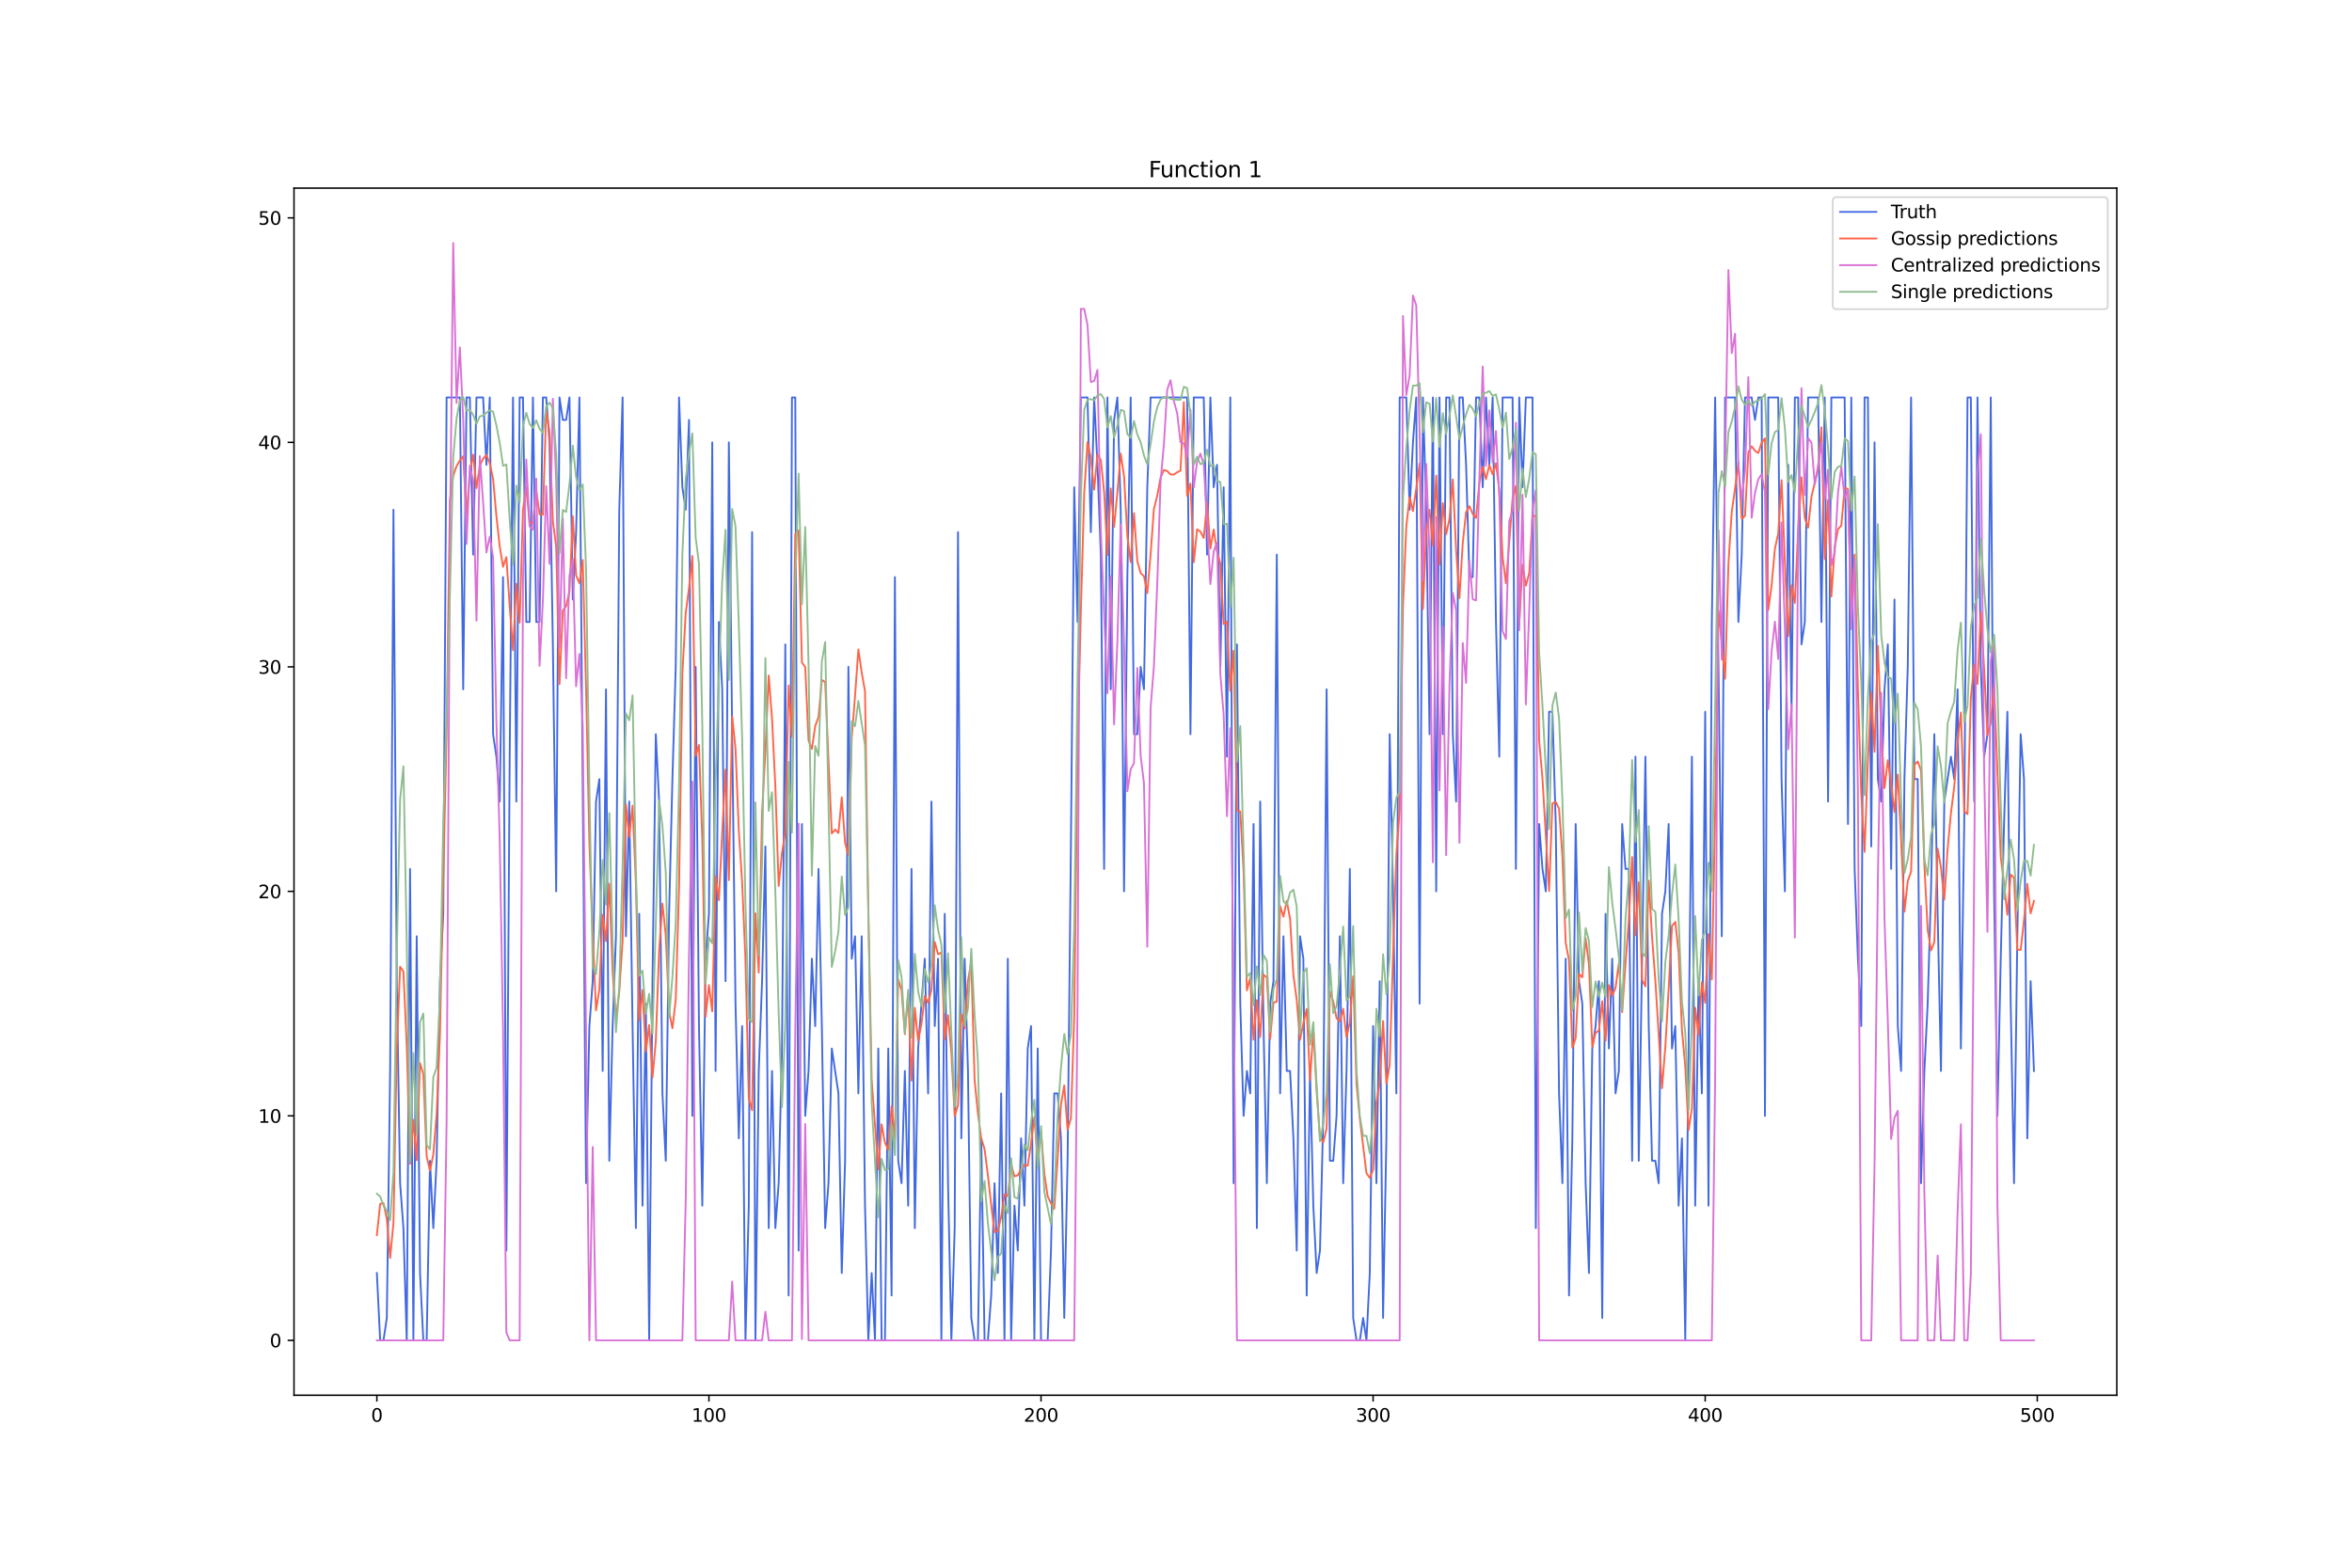 <?xml version="1.0" encoding="utf-8" standalone="no"?>
<!DOCTYPE svg PUBLIC "-//W3C//DTD SVG 1.1//EN"
  "http://www.w3.org/Graphics/SVG/1.1/DTD/svg11.dtd">
<svg xmlns:xlink="http://www.w3.org/1999/xlink" width="1296pt" height="864pt" viewBox="0 0 1296 864" xmlns="http://www.w3.org/2000/svg" version="1.1">
 <defs>
  <style type="text/css">*{stroke-linejoin: round; stroke-linecap: butt}</style>
 </defs>
 <g id="figure_1">
  <g id="patch_1">
   <path d="M 0 864 
L 1296 864 
L 1296 0 
L 0 0 
z
" style="fill: #ffffff"/>
  </g>
  <g id="axes_1">
   <g id="patch_2">
    <path d="M 162 768.96 
L 1166.4 768.96 
L 1166.4 103.68 
L 162 103.68 
z
" style="fill: #ffffff"/>
   </g>
   <g id="matplotlib.axis_1">
    <g id="xtick_1">
     <g id="line2d_1">
      <defs>
       <path id="m5037ff5762" d="M 0 0 
L 0 3.5 
" style="stroke: #000000; stroke-width: 0.8"/>
      </defs>
      <g>
       <use xlink:href="#m5037ff5762" x="207.655" y="768.96" style="stroke: #000000; stroke-width: 0.8"/>
      </g>
     </g>
     <g id="text_1">
      <!-- 0 -->
      <g transform="translate(204.473 783.558) scale(0.1 -0.1)">
       <defs>
        <path id="DejaVuSans-30" d="M 2034 4250 
Q 1547 4250 1301 3770 
Q 1056 3291 1056 2328 
Q 1056 1369 1301 889 
Q 1547 409 2034 409 
Q 2525 409 2770 889 
Q 3016 1369 3016 2328 
Q 3016 3291 2770 3770 
Q 2525 4250 2034 4250 
z
M 2034 4750 
Q 2819 4750 3233 4129 
Q 3647 3509 3647 2328 
Q 3647 1150 3233 529 
Q 2819 -91 2034 -91 
Q 1250 -91 836 529 
Q 422 1150 422 2328 
Q 422 3509 836 4129 
Q 1250 4750 2034 4750 
z
" transform="scale(0.016)"/>
       </defs>
       <use xlink:href="#DejaVuSans-30"/>
      </g>
     </g>
    </g>
    <g id="xtick_2">
     <g id="line2d_2">
      <g>
       <use xlink:href="#m5037ff5762" x="390.639" y="768.96" style="stroke: #000000; stroke-width: 0.8"/>
      </g>
     </g>
     <g id="text_2">
      <!-- 100 -->
      <g transform="translate(381.095 783.558) scale(0.1 -0.1)">
       <defs>
        <path id="DejaVuSans-31" d="M 794 531 
L 1825 531 
L 1825 4091 
L 703 3866 
L 703 4441 
L 1819 4666 
L 2450 4666 
L 2450 531 
L 3481 531 
L 3481 0 
L 794 0 
L 794 531 
z
" transform="scale(0.016)"/>
       </defs>
       <use xlink:href="#DejaVuSans-31"/>
       <use xlink:href="#DejaVuSans-30" x="63.623"/>
       <use xlink:href="#DejaVuSans-30" x="127.246"/>
      </g>
     </g>
    </g>
    <g id="xtick_3">
     <g id="line2d_3">
      <g>
       <use xlink:href="#m5037ff5762" x="573.623" y="768.96" style="stroke: #000000; stroke-width: 0.8"/>
      </g>
     </g>
     <g id="text_3">
      <!-- 200 -->
      <g transform="translate(564.079 783.558) scale(0.1 -0.1)">
       <defs>
        <path id="DejaVuSans-32" d="M 1228 531 
L 3431 531 
L 3431 0 
L 469 0 
L 469 531 
Q 828 903 1448 1529 
Q 2069 2156 2228 2338 
Q 2531 2678 2651 2914 
Q 2772 3150 2772 3378 
Q 2772 3750 2511 3984 
Q 2250 4219 1831 4219 
Q 1534 4219 1204 4116 
Q 875 4013 500 3803 
L 500 4441 
Q 881 4594 1212 4672 
Q 1544 4750 1819 4750 
Q 2544 4750 2975 4387 
Q 3406 4025 3406 3419 
Q 3406 3131 3298 2873 
Q 3191 2616 2906 2266 
Q 2828 2175 2409 1742 
Q 1991 1309 1228 531 
z
" transform="scale(0.016)"/>
       </defs>
       <use xlink:href="#DejaVuSans-32"/>
       <use xlink:href="#DejaVuSans-30" x="63.623"/>
       <use xlink:href="#DejaVuSans-30" x="127.246"/>
      </g>
     </g>
    </g>
    <g id="xtick_4">
     <g id="line2d_4">
      <g>
       <use xlink:href="#m5037ff5762" x="756.607" y="768.96" style="stroke: #000000; stroke-width: 0.8"/>
      </g>
     </g>
     <g id="text_4">
      <!-- 300 -->
      <g transform="translate(747.063 783.558) scale(0.1 -0.1)">
       <defs>
        <path id="DejaVuSans-33" d="M 2597 2516 
Q 3050 2419 3304 2112 
Q 3559 1806 3559 1356 
Q 3559 666 3084 287 
Q 2609 -91 1734 -91 
Q 1441 -91 1130 -33 
Q 819 25 488 141 
L 488 750 
Q 750 597 1062 519 
Q 1375 441 1716 441 
Q 2309 441 2620 675 
Q 2931 909 2931 1356 
Q 2931 1769 2642 2001 
Q 2353 2234 1838 2234 
L 1294 2234 
L 1294 2753 
L 1863 2753 
Q 2328 2753 2575 2939 
Q 2822 3125 2822 3475 
Q 2822 3834 2567 4026 
Q 2313 4219 1838 4219 
Q 1578 4219 1281 4162 
Q 984 4106 628 3988 
L 628 4550 
Q 988 4650 1302 4700 
Q 1616 4750 1894 4750 
Q 2613 4750 3031 4423 
Q 3450 4097 3450 3541 
Q 3450 3153 3228 2886 
Q 3006 2619 2597 2516 
z
" transform="scale(0.016)"/>
       </defs>
       <use xlink:href="#DejaVuSans-33"/>
       <use xlink:href="#DejaVuSans-30" x="63.623"/>
       <use xlink:href="#DejaVuSans-30" x="127.246"/>
      </g>
     </g>
    </g>
    <g id="xtick_5">
     <g id="line2d_5">
      <g>
       <use xlink:href="#m5037ff5762" x="939.591" y="768.96" style="stroke: #000000; stroke-width: 0.8"/>
      </g>
     </g>
     <g id="text_5">
      <!-- 400 -->
      <g transform="translate(930.047 783.558) scale(0.1 -0.1)">
       <defs>
        <path id="DejaVuSans-34" d="M 2419 4116 
L 825 1625 
L 2419 1625 
L 2419 4116 
z
M 2253 4666 
L 3047 4666 
L 3047 1625 
L 3713 1625 
L 3713 1100 
L 3047 1100 
L 3047 0 
L 2419 0 
L 2419 1100 
L 313 1100 
L 313 1709 
L 2253 4666 
z
" transform="scale(0.016)"/>
       </defs>
       <use xlink:href="#DejaVuSans-34"/>
       <use xlink:href="#DejaVuSans-30" x="63.623"/>
       <use xlink:href="#DejaVuSans-30" x="127.246"/>
      </g>
     </g>
    </g>
    <g id="xtick_6">
     <g id="line2d_6">
      <g>
       <use xlink:href="#m5037ff5762" x="1122.575" y="768.96" style="stroke: #000000; stroke-width: 0.8"/>
      </g>
     </g>
     <g id="text_6">
      <!-- 500 -->
      <g transform="translate(1113.032 783.558) scale(0.1 -0.1)">
       <defs>
        <path id="DejaVuSans-35" d="M 691 4666 
L 3169 4666 
L 3169 4134 
L 1269 4134 
L 1269 2991 
Q 1406 3038 1543 3061 
Q 1681 3084 1819 3084 
Q 2600 3084 3056 2656 
Q 3513 2228 3513 1497 
Q 3513 744 3044 326 
Q 2575 -91 1722 -91 
Q 1428 -91 1123 -41 
Q 819 9 494 109 
L 494 744 
Q 775 591 1075 516 
Q 1375 441 1709 441 
Q 2250 441 2565 725 
Q 2881 1009 2881 1497 
Q 2881 1984 2565 2268 
Q 2250 2553 1709 2553 
Q 1456 2553 1204 2497 
Q 953 2441 691 2322 
L 691 4666 
z
" transform="scale(0.016)"/>
       </defs>
       <use xlink:href="#DejaVuSans-35"/>
       <use xlink:href="#DejaVuSans-30" x="63.623"/>
       <use xlink:href="#DejaVuSans-30" x="127.246"/>
      </g>
     </g>
    </g>
   </g>
   <g id="matplotlib.axis_2">
    <g id="ytick_1">
     <g id="line2d_7">
      <defs>
       <path id="m315a391b56" d="M 0 0 
L -3.5 0 
" style="stroke: #000000; stroke-width: 0.8"/>
      </defs>
      <g>
       <use xlink:href="#m315a391b56" x="162" y="738.72" style="stroke: #000000; stroke-width: 0.8"/>
      </g>
     </g>
     <g id="text_7">
      <!-- 0 -->
      <g transform="translate(148.637 742.519) scale(0.1 -0.1)">
       <use xlink:href="#DejaVuSans-30"/>
      </g>
     </g>
    </g>
    <g id="ytick_2">
     <g id="line2d_8">
      <g>
       <use xlink:href="#m315a391b56" x="162" y="614.989" style="stroke: #000000; stroke-width: 0.8"/>
      </g>
     </g>
     <g id="text_8">
      <!-- 10 -->
      <g transform="translate(142.275 618.789) scale(0.1 -0.1)">
       <use xlink:href="#DejaVuSans-31"/>
       <use xlink:href="#DejaVuSans-30" x="63.623"/>
      </g>
     </g>
    </g>
    <g id="ytick_3">
     <g id="line2d_9">
      <g>
       <use xlink:href="#m315a391b56" x="162" y="491.259" style="stroke: #000000; stroke-width: 0.8"/>
      </g>
     </g>
     <g id="text_9">
      <!-- 20 -->
      <g transform="translate(142.275 495.058) scale(0.1 -0.1)">
       <use xlink:href="#DejaVuSans-32"/>
       <use xlink:href="#DejaVuSans-30" x="63.623"/>
      </g>
     </g>
    </g>
    <g id="ytick_4">
     <g id="line2d_10">
      <g>
       <use xlink:href="#m315a391b56" x="162" y="367.528" style="stroke: #000000; stroke-width: 0.8"/>
      </g>
     </g>
     <g id="text_10">
      <!-- 30 -->
      <g transform="translate(142.275 371.327) scale(0.1 -0.1)">
       <use xlink:href="#DejaVuSans-33"/>
       <use xlink:href="#DejaVuSans-30" x="63.623"/>
      </g>
     </g>
    </g>
    <g id="ytick_5">
     <g id="line2d_11">
      <g>
       <use xlink:href="#m315a391b56" x="162" y="243.797" style="stroke: #000000; stroke-width: 0.8"/>
      </g>
     </g>
     <g id="text_11">
      <!-- 40 -->
      <g transform="translate(142.275 247.597) scale(0.1 -0.1)">
       <use xlink:href="#DejaVuSans-34"/>
       <use xlink:href="#DejaVuSans-30" x="63.623"/>
      </g>
     </g>
    </g>
    <g id="ytick_6">
     <g id="line2d_12">
      <g>
       <use xlink:href="#m315a391b56" x="162" y="120.067" style="stroke: #000000; stroke-width: 0.8"/>
      </g>
     </g>
     <g id="text_12">
      <!-- 50 -->
      <g transform="translate(142.275 123.866) scale(0.1 -0.1)">
       <use xlink:href="#DejaVuSans-35"/>
       <use xlink:href="#DejaVuSans-30" x="63.623"/>
      </g>
     </g>
    </g>
   </g>
   <g id="line2d_13">
    <path d="M 207.655 701.601 
L 209.484 738.72 
L 211.314 738.72 
L 213.144 726.347 
L 214.974 590.243 
L 216.804 280.917 
L 218.634 540.751 
L 220.463 652.109 
L 222.293 676.855 
L 224.123 738.72 
L 225.953 478.886 
L 227.783 738.72 
L 229.613 516.005 
L 231.442 701.601 
L 233.272 738.72 
L 235.102 738.72 
L 236.932 639.735 
L 238.762 676.855 
L 240.592 639.735 
L 242.422 540.751 
L 244.251 503.632 
L 246.081 219.051 
L 253.401 219.051 
L 255.23 379.901 
L 257.06 219.051 
L 258.89 219.051 
L 260.72 305.663 
L 262.55 219.051 
L 266.209 219.051 
L 268.039 256.17 
L 269.869 219.051 
L 271.699 404.647 
L 273.529 417.02 
L 275.359 441.766 
L 277.189 318.036 
L 279.018 689.228 
L 280.848 417.02 
L 282.678 219.051 
L 284.508 441.766 
L 286.338 219.051 
L 288.168 219.051 
L 289.997 342.782 
L 291.827 342.782 
L 293.657 219.051 
L 295.487 342.782 
L 297.317 342.782 
L 299.147 219.051 
L 300.976 219.051 
L 302.806 243.797 
L 304.636 355.155 
L 306.466 491.259 
L 308.296 219.051 
L 310.126 231.424 
L 311.956 231.424 
L 313.785 219.051 
L 315.615 330.409 
L 317.445 293.29 
L 319.275 219.051 
L 322.935 652.109 
L 324.764 565.497 
L 326.594 540.751 
L 328.424 441.766 
L 330.254 429.393 
L 332.084 590.243 
L 333.914 379.901 
L 335.743 639.735 
L 337.573 565.497 
L 339.403 516.005 
L 341.233 280.917 
L 343.063 219.051 
L 344.893 516.005 
L 346.723 441.766 
L 348.552 565.497 
L 350.382 676.855 
L 352.212 503.632 
L 354.042 664.482 
L 355.872 553.124 
L 357.702 738.72 
L 359.531 540.751 
L 361.361 404.647 
L 363.191 441.766 
L 365.021 602.616 
L 366.851 639.735 
L 368.681 503.632 
L 370.51 429.393 
L 372.34 367.528 
L 374.17 219.051 
L 376 268.544 
L 377.83 280.917 
L 379.66 231.424 
L 381.489 614.989 
L 383.319 367.528 
L 385.149 565.497 
L 386.979 664.482 
L 388.809 528.378 
L 390.639 503.632 
L 392.469 243.797 
L 394.298 590.243 
L 396.128 342.782 
L 397.958 379.901 
L 399.788 540.751 
L 401.618 243.797 
L 403.448 404.647 
L 405.277 553.124 
L 407.107 627.362 
L 408.937 565.497 
L 410.767 738.72 
L 412.597 664.482 
L 414.427 293.29 
L 416.256 738.72 
L 418.086 590.243 
L 419.916 540.751 
L 421.746 466.513 
L 423.576 676.855 
L 425.406 590.243 
L 427.236 676.855 
L 429.065 652.109 
L 430.895 577.87 
L 432.725 355.155 
L 434.555 713.974 
L 436.385 219.051 
L 438.215 219.051 
L 440.044 689.228 
L 441.874 454.14 
L 443.704 614.989 
L 445.534 590.243 
L 447.364 528.378 
L 449.194 565.497 
L 451.023 478.886 
L 452.853 565.497 
L 454.683 676.855 
L 456.513 652.109 
L 458.343 577.87 
L 462.003 602.616 
L 463.832 701.601 
L 465.662 639.735 
L 467.492 367.528 
L 469.322 528.378 
L 471.152 516.005 
L 472.982 602.616 
L 474.811 516.005 
L 476.641 664.482 
L 478.471 738.72 
L 480.301 701.601 
L 482.131 738.72 
L 483.961 577.87 
L 485.79 738.72 
L 487.62 738.72 
L 489.45 577.87 
L 491.28 713.974 
L 493.11 318.036 
L 494.94 639.735 
L 496.77 652.109 
L 498.599 590.243 
L 500.429 664.482 
L 502.259 478.886 
L 504.089 676.855 
L 505.919 577.87 
L 509.578 528.378 
L 511.408 602.616 
L 513.238 441.766 
L 515.068 565.497 
L 516.898 528.378 
L 518.728 738.72 
L 520.557 503.632 
L 522.387 652.109 
L 524.217 738.72 
L 526.047 676.855 
L 527.877 293.29 
L 529.707 627.362 
L 531.536 528.378 
L 533.366 590.243 
L 535.196 726.347 
L 537.026 738.72 
L 538.856 738.72 
L 540.686 627.362 
L 542.516 738.72 
L 544.345 738.72 
L 546.175 713.974 
L 548.005 652.109 
L 549.835 701.601 
L 551.665 602.616 
L 553.495 738.72 
L 555.324 528.378 
L 557.154 738.72 
L 558.984 664.482 
L 560.814 689.228 
L 562.644 627.362 
L 564.474 664.482 
L 566.303 577.87 
L 568.133 565.497 
L 569.963 738.72 
L 571.793 577.87 
L 573.623 738.72 
L 577.283 738.72 
L 579.112 689.228 
L 580.942 602.616 
L 582.772 602.616 
L 584.602 627.362 
L 586.432 726.347 
L 588.262 639.735 
L 590.091 466.513 
L 591.921 268.544 
L 593.751 342.782 
L 595.581 219.051 
L 599.241 219.051 
L 601.07 293.29 
L 602.9 219.051 
L 604.73 256.17 
L 606.56 305.663 
L 608.39 478.886 
L 610.22 219.051 
L 612.05 379.901 
L 613.879 231.424 
L 615.709 219.051 
L 617.539 280.917 
L 619.369 491.259 
L 621.199 318.036 
L 623.029 219.051 
L 624.858 404.647 
L 626.688 404.647 
L 628.518 367.528 
L 630.348 379.901 
L 632.178 268.544 
L 634.008 219.051 
L 654.136 219.051 
L 655.966 404.647 
L 657.796 219.051 
L 663.285 219.051 
L 665.115 305.663 
L 666.945 219.051 
L 668.775 268.544 
L 670.604 256.17 
L 672.434 367.528 
L 674.264 268.544 
L 676.094 417.02 
L 677.924 219.051 
L 679.754 652.109 
L 681.583 355.155 
L 683.413 553.124 
L 685.243 614.989 
L 687.073 590.243 
L 688.903 602.616 
L 690.733 454.14 
L 692.563 676.855 
L 694.392 441.766 
L 696.222 565.497 
L 698.052 652.109 
L 699.882 553.124 
L 701.712 540.751 
L 703.542 305.663 
L 705.371 602.616 
L 707.201 516.005 
L 709.031 590.243 
L 710.861 590.243 
L 712.691 627.362 
L 714.521 689.228 
L 716.35 516.005 
L 718.18 528.378 
L 720.01 713.974 
L 721.84 590.243 
L 723.67 664.482 
L 725.5 701.601 
L 727.33 689.228 
L 729.159 614.989 
L 730.989 379.901 
L 732.819 639.735 
L 734.649 639.735 
L 736.479 614.989 
L 738.309 516.005 
L 740.138 652.109 
L 741.968 590.243 
L 743.798 478.886 
L 745.628 726.347 
L 747.458 738.72 
L 749.288 738.72 
L 751.117 726.347 
L 752.947 738.72 
L 754.777 701.601 
L 756.607 565.497 
L 758.437 652.109 
L 760.267 540.751 
L 762.097 726.347 
L 763.926 627.362 
L 765.756 404.647 
L 767.586 491.259 
L 769.416 602.616 
L 771.246 219.051 
L 774.905 219.051 
L 776.735 280.917 
L 778.565 243.797 
L 780.395 219.051 
L 782.225 553.124 
L 784.055 219.051 
L 785.884 280.917 
L 787.714 404.647 
L 789.544 219.051 
L 791.374 491.259 
L 793.204 219.051 
L 795.034 404.647 
L 796.864 219.051 
L 798.693 219.051 
L 800.523 404.647 
L 802.353 441.766 
L 804.183 219.051 
L 806.013 219.051 
L 807.843 256.17 
L 809.672 318.036 
L 811.502 318.036 
L 813.332 219.051 
L 815.162 219.051 
L 816.992 268.544 
L 818.822 219.051 
L 820.651 256.17 
L 822.481 219.051 
L 824.311 342.782 
L 826.141 417.02 
L 827.971 219.051 
L 833.46 219.051 
L 835.29 478.886 
L 837.12 219.051 
L 838.95 268.544 
L 840.78 219.051 
L 844.439 219.051 
L 846.269 676.855 
L 848.099 454.14 
L 849.929 478.886 
L 851.759 491.259 
L 853.589 392.274 
L 855.418 392.274 
L 857.248 454.14 
L 859.078 602.616 
L 860.908 652.109 
L 862.738 528.378 
L 864.568 713.974 
L 866.397 627.362 
L 868.227 454.14 
L 870.057 540.751 
L 871.887 553.124 
L 873.717 652.109 
L 875.547 701.601 
L 877.377 577.87 
L 879.206 565.497 
L 881.036 540.751 
L 882.866 726.347 
L 884.696 503.632 
L 886.526 577.87 
L 888.356 528.378 
L 890.185 602.616 
L 892.015 590.243 
L 893.845 454.14 
L 895.675 478.886 
L 897.505 478.886 
L 899.335 639.735 
L 901.164 417.02 
L 902.994 639.735 
L 906.654 417.02 
L 908.484 565.497 
L 910.314 639.735 
L 912.144 639.735 
L 913.973 652.109 
L 915.803 503.632 
L 917.633 491.259 
L 919.463 454.14 
L 921.293 577.87 
L 923.123 565.497 
L 924.952 664.482 
L 926.782 627.362 
L 928.612 738.72 
L 932.272 417.02 
L 934.102 664.482 
L 935.931 540.751 
L 937.761 602.616 
L 939.591 392.274 
L 941.421 664.482 
L 943.251 342.782 
L 945.081 219.051 
L 948.74 516.005 
L 950.57 219.051 
L 956.06 219.051 
L 957.89 342.782 
L 959.719 305.663 
L 961.549 219.051 
L 965.209 219.051 
L 967.039 231.424 
L 968.869 219.051 
L 970.698 219.051 
L 972.528 614.989 
L 974.358 219.051 
L 979.848 219.051 
L 981.678 429.393 
L 983.507 491.259 
L 985.337 256.17 
L 987.167 392.274 
L 988.997 219.051 
L 990.827 219.051 
L 992.657 355.155 
L 994.486 342.782 
L 996.316 219.051 
L 1001.806 219.051 
L 1003.636 342.782 
L 1005.465 219.051 
L 1007.295 441.766 
L 1009.125 219.051 
L 1016.444 219.051 
L 1018.274 454.14 
L 1020.104 219.051 
L 1021.934 478.886 
L 1023.764 528.378 
L 1025.594 565.497 
L 1027.424 219.051 
L 1029.253 219.051 
L 1031.083 466.513 
L 1032.913 243.797 
L 1034.743 429.393 
L 1036.573 441.766 
L 1038.403 379.901 
L 1040.232 355.155 
L 1042.062 478.886 
L 1043.892 330.409 
L 1045.722 565.497 
L 1047.552 590.243 
L 1049.382 429.393 
L 1051.211 367.528 
L 1053.041 219.051 
L 1054.871 429.393 
L 1056.701 429.393 
L 1058.531 652.109 
L 1060.361 590.243 
L 1062.191 553.124 
L 1064.02 491.259 
L 1065.85 404.647 
L 1067.68 503.632 
L 1069.51 590.243 
L 1071.34 441.766 
L 1074.999 417.02 
L 1076.829 429.393 
L 1078.659 379.901 
L 1080.489 577.87 
L 1082.319 454.14 
L 1084.149 219.051 
L 1085.978 219.051 
L 1087.808 441.766 
L 1089.638 219.051 
L 1091.468 367.528 
L 1093.298 417.02 
L 1095.128 404.647 
L 1096.958 219.051 
L 1098.787 491.259 
L 1100.617 614.989 
L 1102.447 528.378 
L 1104.277 454.14 
L 1106.107 392.274 
L 1107.937 553.124 
L 1109.766 652.109 
L 1111.596 516.005 
L 1113.426 404.647 
L 1115.256 429.393 
L 1117.086 627.362 
L 1118.916 540.751 
L 1120.745 590.243 
L 1120.745 590.243 
" clip-path="url(#pa64324428a)" style="fill: none; stroke: #4169e1; stroke-linecap: square"/>
   </g>
   <g id="line2d_14">
    <path d="M 207.655 680.737 
L 209.484 663.459 
L 211.314 663.043 
L 213.144 671.71 
L 214.974 693.318 
L 216.804 673.946 
L 218.634 578.47 
L 220.463 532.778 
L 222.293 535.499 
L 224.123 575.911 
L 225.953 641.411 
L 227.783 617.126 
L 229.613 639.455 
L 231.442 585.917 
L 233.272 592.07 
L 235.102 637.389 
L 236.932 645.182 
L 238.762 636.318 
L 240.592 613.949 
L 242.422 570.267 
L 244.251 483.65 
L 246.081 404.477 
L 247.911 275.686 
L 249.741 262.201 
L 251.571 256.954 
L 253.401 253.732 
L 255.23 251.443 
L 257.06 283.703 
L 258.89 260.46 
L 260.72 250.568 
L 262.55 269.039 
L 264.38 256.685 
L 266.209 252.782 
L 268.039 250.815 
L 269.869 255.393 
L 271.699 263.884 
L 273.529 284.391 
L 275.359 301.171 
L 277.189 312.346 
L 279.018 307.056 
L 280.848 334.134 
L 282.678 358.378 
L 284.508 321.719 
L 286.338 343.226 
L 288.168 280.96 
L 289.997 268.436 
L 291.827 288.645 
L 293.657 287.915 
L 295.487 270.389 
L 297.317 283.421 
L 299.147 283.688 
L 300.976 225.865 
L 302.806 237.938 
L 304.636 287.263 
L 306.466 301.19 
L 308.296 377.045 
L 310.126 336.44 
L 311.956 334.102 
L 313.785 325.935 
L 315.615 284.42 
L 317.445 317.164 
L 319.275 321.413 
L 321.105 308.608 
L 322.935 379.36 
L 324.764 464.705 
L 326.594 514.644 
L 328.424 556.891 
L 330.254 545.38 
L 332.084 504.199 
L 333.914 518.691 
L 335.743 487.066 
L 337.573 535.981 
L 339.403 561.525 
L 341.233 546.649 
L 343.063 518.397 
L 344.893 443.491 
L 346.723 461.359 
L 348.552 443.979 
L 350.382 486.621 
L 352.212 562.297 
L 354.042 545.578 
L 355.872 579.595 
L 357.702 564.886 
L 359.531 593.967 
L 361.361 573.747 
L 363.191 523.93 
L 365.021 497.967 
L 366.851 515.469 
L 368.681 557.372 
L 370.51 566.724 
L 372.34 551.051 
L 374.17 489.56 
L 376 371.205 
L 377.83 337.94 
L 379.66 324.137 
L 381.489 306.377 
L 383.319 416.587 
L 385.149 410.589 
L 386.979 462.6 
L 388.809 560.355 
L 390.639 542.913 
L 392.469 557.434 
L 394.298 482.942 
L 396.128 496.132 
L 397.958 458.654 
L 399.788 424.129 
L 401.618 485.116 
L 403.448 394.851 
L 405.277 412.62 
L 407.107 457.883 
L 408.937 486.358 
L 410.767 528.704 
L 412.597 605.214 
L 414.427 611.898 
L 416.256 503.333 
L 418.086 536.022 
L 419.916 447.745 
L 421.746 414.072 
L 423.576 372.287 
L 425.406 396.095 
L 427.236 433.441 
L 429.065 488.273 
L 430.895 469.976 
L 432.725 458.572 
L 434.555 377.8 
L 436.385 405.987 
L 438.215 294.172 
L 440.044 292.298 
L 441.874 365.06 
L 443.704 367.642 
L 445.534 408.199 
L 447.364 412.777 
L 449.194 400.144 
L 451.023 395.137 
L 452.853 374.757 
L 454.683 375.869 
L 456.513 419.067 
L 458.343 459.361 
L 460.173 457.224 
L 462.003 459.123 
L 463.832 439.398 
L 465.662 464.601 
L 467.492 471.16 
L 469.322 406.772 
L 471.152 383.522 
L 472.982 357.893 
L 474.811 370.645 
L 476.641 380.989 
L 478.471 501.358 
L 480.301 595.071 
L 483.961 644.427 
L 485.79 619.626 
L 487.62 629.691 
L 489.45 633.791 
L 491.28 609.618 
L 493.11 627.453 
L 494.94 539.87 
L 496.77 545.669 
L 498.599 569.971 
L 500.429 547.584 
L 502.259 595.578 
L 504.089 555.442 
L 505.919 573.587 
L 507.749 564.222 
L 509.578 548.973 
L 511.408 552.745 
L 513.238 545.669 
L 515.068 519.184 
L 516.898 525.92 
L 518.728 524.929 
L 520.557 572.864 
L 522.387 559.517 
L 524.217 580.182 
L 526.047 615.067 
L 527.877 609.192 
L 529.707 559.062 
L 531.536 566.824 
L 533.366 540.54 
L 535.196 530.012 
L 537.026 595.156 
L 538.856 613.666 
L 540.686 627.302 
L 542.516 633.325 
L 544.345 647.598 
L 546.175 664.128 
L 548.005 679.07 
L 549.835 678.334 
L 551.665 670.73 
L 553.495 658.283 
L 555.324 659.222 
L 557.154 641.758 
L 558.984 648.312 
L 560.814 647.757 
L 562.644 644.252 
L 564.474 642.128 
L 566.303 642.457 
L 568.133 630.22 
L 569.963 615.505 
L 571.793 639.712 
L 573.623 623.681 
L 575.453 646.73 
L 577.283 659.35 
L 579.112 663.136 
L 580.942 666.124 
L 582.772 638.842 
L 584.602 608.929 
L 586.432 598.179 
L 588.262 622.512 
L 590.091 616.352 
L 591.921 560.257 
L 593.751 413.565 
L 595.581 336.614 
L 597.411 271.717 
L 599.241 243.616 
L 601.07 252.518 
L 602.9 269.881 
L 604.73 250.474 
L 606.56 253.487 
L 608.39 271.135 
L 610.22 305.896 
L 612.05 269.167 
L 613.879 290.472 
L 615.709 271.109 
L 617.539 249.978 
L 619.369 262.447 
L 621.199 295.442 
L 623.029 309.836 
L 624.858 282.768 
L 626.688 309.292 
L 628.518 315.837 
L 630.348 317.582 
L 632.178 326.932 
L 634.008 305.422 
L 635.837 280.469 
L 637.667 273.258 
L 639.497 263.273 
L 641.327 258.997 
L 643.157 259.641 
L 644.987 261.492 
L 646.817 261.552 
L 648.646 260.296 
L 650.476 259.385 
L 652.306 221.604 
L 654.136 273.277 
L 655.966 266.485 
L 657.796 309.869 
L 659.625 291.733 
L 661.455 292.977 
L 663.285 296.51 
L 665.115 277.158 
L 666.945 302.316 
L 668.775 291.827 
L 670.604 304.015 
L 672.434 310.651 
L 674.264 343.948 
L 676.094 342.65 
L 677.924 380.753 
L 679.754 358.622 
L 681.583 446.616 
L 683.413 447.169 
L 685.243 480.365 
L 687.073 545.811 
L 688.903 538.924 
L 690.733 573.007 
L 692.563 551.224 
L 694.392 571.608 
L 696.222 537.261 
L 698.052 538.627 
L 699.882 572.538 
L 701.712 552.521 
L 703.542 552.089 
L 705.371 499.417 
L 707.201 505.213 
L 709.031 496.446 
L 710.861 506.568 
L 712.691 537.435 
L 714.521 551.066 
L 716.35 573.113 
L 718.18 564.024 
L 720.01 555.992 
L 721.84 595.249 
L 723.67 567.741 
L 725.5 601.492 
L 727.33 626.951 
L 729.159 629.527 
L 730.989 621.866 
L 732.819 546.288 
L 734.649 551.979 
L 736.479 561.264 
L 738.309 562.768 
L 740.138 555.985 
L 741.968 571.747 
L 743.798 563.366 
L 745.628 538.03 
L 747.458 597.322 
L 749.288 616.596 
L 752.947 646.589 
L 754.777 649.138 
L 756.607 644.735 
L 758.437 607.707 
L 760.267 596.41 
L 762.097 562.699 
L 763.926 597.176 
L 765.756 586.823 
L 767.586 526.649 
L 769.416 470.993 
L 771.246 446.623 
L 773.076 333.845 
L 774.905 290.109 
L 776.735 274.007 
L 778.565 281.656 
L 780.395 269.109 
L 782.225 255.432 
L 784.055 335.735 
L 785.884 293.352 
L 787.714 280.876 
L 789.544 300.579 
L 791.374 262.124 
L 793.204 311.073 
L 795.034 277.282 
L 796.864 294.463 
L 798.693 285.973 
L 800.523 264.221 
L 802.353 303.123 
L 804.183 329.672 
L 806.013 299.156 
L 807.843 282.299 
L 809.672 278.92 
L 811.502 283.227 
L 813.332 285.512 
L 815.162 266.154 
L 816.992 257.251 
L 818.822 264.062 
L 820.651 256.378 
L 822.481 261.45 
L 824.311 255.281 
L 826.141 270.26 
L 827.971 306.817 
L 829.801 321.454 
L 831.63 298.857 
L 833.46 274.785 
L 835.29 267.839 
L 837.12 343.968 
L 838.95 311.237 
L 840.78 322.794 
L 842.61 315.95 
L 844.439 284.683 
L 846.269 284.212 
L 848.099 408.14 
L 849.929 429.107 
L 853.589 491.079 
L 855.418 442.753 
L 857.248 441.985 
L 859.078 445.664 
L 860.908 471.742 
L 862.738 519.651 
L 864.568 529.263 
L 866.397 577.457 
L 868.227 572.084 
L 870.057 536.93 
L 871.887 538.627 
L 873.717 517.209 
L 875.547 531.55 
L 877.377 576.886 
L 879.206 569.221 
L 881.036 567.972 
L 882.866 551.79 
L 884.696 573.599 
L 886.526 542.956 
L 888.356 548.64 
L 890.185 544.55 
L 892.015 530.854 
L 893.845 557.782 
L 895.675 531.174 
L 897.505 507.232 
L 899.335 472.354 
L 901.164 515.344 
L 902.994 486.138 
L 904.824 539.95 
L 906.654 543.663 
L 908.484 485.4 
L 910.314 516.284 
L 912.144 540.596 
L 915.803 599.754 
L 917.633 576.984 
L 919.463 545.08 
L 921.293 510.361 
L 923.123 508.118 
L 924.952 524.965 
L 926.782 567.556 
L 928.612 587.813 
L 930.442 622.909 
L 932.272 610.976 
L 934.102 555.413 
L 935.931 570.459 
L 937.761 541.336 
L 939.591 552.671 
L 941.421 514.807 
L 943.251 539.844 
L 945.081 447.483 
L 946.911 336.421 
L 948.74 354.246 
L 950.57 374.079 
L 952.4 310.648 
L 954.23 282.089 
L 956.06 269.213 
L 957.89 254.735 
L 959.719 285.963 
L 961.549 284.308 
L 963.379 249.234 
L 965.209 245.967 
L 967.039 248.452 
L 968.869 249.651 
L 970.698 243.919 
L 972.528 241.59 
L 974.358 336.071 
L 976.188 322.671 
L 978.018 302.424 
L 979.848 294.007 
L 981.678 264.62 
L 983.507 309.807 
L 985.337 350.58 
L 987.167 322.588 
L 988.997 332.321 
L 990.827 291.681 
L 992.657 263.069 
L 994.486 285.577 
L 996.316 290.769 
L 998.146 273.771 
L 999.976 265.971 
L 1001.806 258.943 
L 1003.636 235.453 
L 1005.465 308.092 
L 1007.295 275.51 
L 1009.125 328.782 
L 1010.955 301.665 
L 1012.785 291.641 
L 1014.615 289.649 
L 1016.444 268.728 
L 1018.274 269.538 
L 1020.104 338.594 
L 1021.934 305.611 
L 1023.764 380.678 
L 1025.594 437.275 
L 1027.424 469.537 
L 1029.253 418.964 
L 1031.083 381.762 
L 1032.913 414.344 
L 1034.743 355.929 
L 1036.573 401.596 
L 1038.403 434.37 
L 1040.232 418.948 
L 1042.062 431.421 
L 1043.892 447.537 
L 1045.722 426.861 
L 1047.552 463.002 
L 1049.382 502.451 
L 1051.211 485.611 
L 1053.041 480.373 
L 1054.871 421.49 
L 1056.701 419.7 
L 1058.531 424.656 
L 1060.361 476.395 
L 1062.191 512.451 
L 1064.02 523.822 
L 1065.85 519.143 
L 1067.68 467.725 
L 1069.51 477.952 
L 1071.34 495.82 
L 1073.17 467.918 
L 1074.999 448.215 
L 1076.829 433.56 
L 1078.659 409.554 
L 1080.489 392.653 
L 1082.319 447.213 
L 1084.149 448.669 
L 1085.978 384.609 
L 1087.808 366.239 
L 1089.638 376.932 
L 1091.468 337.384 
L 1093.298 368.512 
L 1095.128 404.994 
L 1096.958 398.439 
L 1098.787 377.679 
L 1102.447 472.269 
L 1104.277 486.924 
L 1106.107 504.164 
L 1107.937 481.974 
L 1109.766 483.783 
L 1111.596 523.435 
L 1113.426 523.525 
L 1115.256 507.378 
L 1117.086 487.131 
L 1118.916 503.398 
L 1120.745 496.51 
L 1120.745 496.51 
" clip-path="url(#pa64324428a)" style="fill: none; stroke: #ff6347; stroke-linecap: square"/>
   </g>
   <g id="line2d_15">
    <path d="M 207.655 738.72 
L 244.251 738.72 
L 246.081 618.67 
L 247.911 299.062 
L 249.741 133.92 
L 251.571 222.115 
L 253.401 191.465 
L 255.23 231.343 
L 257.06 299.756 
L 258.89 256.615 
L 260.72 265.331 
L 262.55 342.104 
L 264.38 251.365 
L 266.209 276.964 
L 268.039 304.497 
L 269.869 295.755 
L 271.699 307.127 
L 273.529 397.895 
L 275.359 463.041 
L 277.189 567.724 
L 279.018 734.379 
L 280.848 738.72 
L 286.338 738.72 
L 288.168 320.677 
L 289.997 253.234 
L 291.827 290.097 
L 293.657 291.981 
L 295.487 263.741 
L 297.317 366.996 
L 299.147 330.982 
L 300.976 267.93 
L 302.806 310.782 
L 304.636 219.765 
L 306.466 264.939 
L 308.296 357.134 
L 310.126 285.675 
L 311.956 373.817 
L 313.785 317.215 
L 315.615 308.08 
L 317.445 378.244 
L 319.275 360.403 
L 321.105 400.054 
L 324.764 738.72 
L 326.594 632.095 
L 328.424 738.72 
L 376 738.72 
L 377.83 662.333 
L 379.66 527.039 
L 381.489 430.723 
L 383.319 738.72 
L 401.618 738.72 
L 403.448 706.31 
L 405.277 738.72 
L 419.916 738.72 
L 421.746 722.951 
L 423.576 738.72 
L 436.385 738.72 
L 438.215 567.765 
L 440.044 453.937 
L 441.874 738.027 
L 443.704 619.5 
L 445.534 738.72 
L 591.921 738.72 
L 593.751 552.057 
L 595.581 170.251 
L 597.411 170.23 
L 599.241 179.05 
L 601.07 210.533 
L 602.9 209.972 
L 604.73 203.872 
L 606.56 291.707 
L 608.39 338.579 
L 610.22 382.082 
L 612.05 317.648 
L 613.879 399.257 
L 615.709 352.856 
L 617.539 289.156 
L 619.369 354.73 
L 621.199 436.089 
L 623.029 423.963 
L 624.858 420.562 
L 626.688 368.14 
L 628.518 416.446 
L 630.348 431.716 
L 632.178 521.718 
L 634.008 390.194 
L 635.837 367.168 
L 637.667 322.097 
L 639.497 265.393 
L 641.327 244.9 
L 643.157 214.816 
L 644.987 209.548 
L 646.817 221.02 
L 648.646 227.729 
L 650.476 243.713 
L 652.306 244.397 
L 654.136 251.894 
L 655.966 225.827 
L 657.796 268.608 
L 659.625 254.404 
L 661.455 250.03 
L 663.285 256.089 
L 665.115 287.078 
L 666.945 321.903 
L 668.775 303.837 
L 670.604 299.113 
L 672.434 371.572 
L 674.264 393.917 
L 676.094 449.836 
L 677.924 401.344 
L 679.754 544.473 
L 681.583 738.72 
L 771.246 738.72 
L 773.076 174.14 
L 774.905 217.711 
L 776.735 207.017 
L 778.565 162.917 
L 780.395 168.338 
L 782.225 237.89 
L 784.055 319.87 
L 785.884 255.697 
L 787.714 306.723 
L 789.544 475.221 
L 791.374 284.895 
L 793.204 435.636 
L 795.034 345.259 
L 796.864 471.283 
L 798.693 377.272 
L 800.523 326.772 
L 802.353 336.432 
L 804.183 464.506 
L 806.013 354.335 
L 807.843 376.395 
L 809.672 309.137 
L 811.502 330.221 
L 813.332 330.916 
L 815.162 264.106 
L 816.992 202.015 
L 818.822 256.77 
L 820.651 226.193 
L 822.481 254.928 
L 824.311 237.547 
L 826.141 274.017 
L 827.971 347.738 
L 829.801 352.195 
L 831.63 287.184 
L 833.46 281.582 
L 835.29 232.977 
L 837.12 347.341 
L 838.95 272.645 
L 840.78 388.263 
L 842.61 337.032 
L 844.439 281.389 
L 846.269 269.97 
L 848.099 738.72 
L 943.251 738.72 
L 945.081 594.669 
L 946.911 291.989 
L 948.74 363.574 
L 952.4 148.805 
L 954.23 194.61 
L 956.06 183.974 
L 957.89 256.462 
L 959.719 275.565 
L 961.549 259.423 
L 963.379 207.874 
L 965.209 285.369 
L 967.039 271.635 
L 968.869 264.1 
L 970.698 261.342 
L 972.528 271.042 
L 974.358 390.807 
L 976.188 358.911 
L 978.018 342.6 
L 979.848 363.213 
L 981.678 287.885 
L 983.507 345.8 
L 985.337 412.938 
L 987.167 388.114 
L 988.997 516.785 
L 990.827 295.1 
L 992.657 213.918 
L 994.486 272.764 
L 996.316 241.474 
L 998.146 243.998 
L 999.976 267.047 
L 1001.806 256.363 
L 1003.636 243.732 
L 1005.465 275.36 
L 1007.295 258.86 
L 1009.125 311.563 
L 1010.955 304.876 
L 1012.785 271.608 
L 1014.615 257.289 
L 1016.444 274.574 
L 1018.274 269.825 
L 1020.104 346.806 
L 1021.934 308.266 
L 1023.764 438.22 
L 1025.594 738.72 
L 1031.083 738.72 
L 1032.913 641.854 
L 1034.743 484.512 
L 1036.573 381.735 
L 1038.403 506.815 
L 1040.232 562.753 
L 1042.062 627.682 
L 1043.892 616.066 
L 1045.722 612.175 
L 1047.552 738.72 
L 1056.701 738.72 
L 1058.531 499.306 
L 1060.361 656.701 
L 1062.191 738.72 
L 1065.85 738.72 
L 1067.68 692.004 
L 1069.51 738.72 
L 1076.829 738.72 
L 1078.659 668.322 
L 1080.489 619.595 
L 1082.319 738.72 
L 1084.149 738.72 
L 1085.978 702.093 
L 1089.638 260.436 
L 1091.468 239.33 
L 1093.298 424.029 
L 1095.128 513.55 
L 1096.958 364.223 
L 1098.787 351.415 
L 1100.617 663.817 
L 1102.447 738.72 
L 1120.745 738.72 
L 1120.745 738.72 
" clip-path="url(#pa64324428a)" style="fill: none; stroke: #da70d6; stroke-linecap: square"/>
   </g>
   <g id="line2d_16">
    <path d="M 207.655 657.863 
L 209.484 659.442 
L 211.314 664.419 
L 213.144 667.363 
L 214.974 672.402 
L 216.804 645.746 
L 218.634 524.943 
L 220.463 440.631 
L 222.293 422.314 
L 224.123 518.786 
L 225.953 640.375 
L 227.783 580.329 
L 229.613 625.237 
L 231.442 563.381 
L 233.272 558.518 
L 235.102 631.109 
L 236.932 633.393 
L 238.762 593.554 
L 240.592 588.382 
L 242.422 549.249 
L 244.251 453.068 
L 246.081 394.681 
L 247.911 328.116 
L 249.741 252.119 
L 251.571 230.604 
L 253.401 220.756 
L 255.23 218.771 
L 257.06 226.303 
L 258.89 225.932 
L 260.72 228.627 
L 262.55 233.56 
L 264.38 229.493 
L 266.209 229.004 
L 268.039 227.483 
L 269.869 226.12 
L 271.699 226.852 
L 273.529 234.497 
L 275.359 244.034 
L 277.189 256.746 
L 279.018 255.969 
L 280.848 286.435 
L 282.678 311.055 
L 284.508 267.663 
L 286.338 276.908 
L 288.168 234.766 
L 289.997 227.529 
L 291.827 233.616 
L 293.657 235.907 
L 295.487 231.613 
L 297.317 236.295 
L 299.147 238.604 
L 300.976 224.072 
L 302.806 221.884 
L 304.636 225.023 
L 306.466 250.543 
L 308.296 304.876 
L 310.126 281.086 
L 311.956 282.184 
L 313.785 266.819 
L 315.615 245.595 
L 317.445 263.005 
L 319.275 270.133 
L 321.105 266.978 
L 322.935 313.698 
L 324.764 434.631 
L 326.594 532.404 
L 328.424 536.921 
L 330.254 513.612 
L 332.084 473.886 
L 333.914 498.526 
L 335.743 448.085 
L 337.573 519.169 
L 339.403 568.869 
L 341.233 543.806 
L 343.063 477.027 
L 344.893 393.208 
L 346.723 396.974 
L 348.552 383.256 
L 350.382 480.081 
L 352.212 537.797 
L 354.042 534.891 
L 355.872 558.725 
L 357.702 547.764 
L 359.531 569.563 
L 361.361 509.293 
L 363.191 441.099 
L 365.021 455.175 
L 366.851 480.809 
L 368.681 560.825 
L 370.51 538.414 
L 372.34 508.952 
L 374.17 432.7 
L 376 305.518 
L 377.83 264.097 
L 379.66 249.547 
L 381.489 238.818 
L 383.319 296.213 
L 385.149 310.641 
L 386.979 399.308 
L 388.809 542.102 
L 390.639 516.661 
L 392.469 519.917 
L 394.298 430.837 
L 396.128 373.19 
L 397.958 320.32 
L 399.788 291.983 
L 401.618 374.736 
L 403.448 280.511 
L 405.277 290.128 
L 407.107 344.519 
L 408.937 407.045 
L 410.767 498.467 
L 412.597 561.697 
L 414.427 563.319 
L 416.256 442.207 
L 418.086 526.624 
L 419.916 475.772 
L 421.746 362.627 
L 423.576 446.932 
L 425.406 436.627 
L 427.236 491.758 
L 429.065 558.396 
L 430.895 610.178 
L 432.725 562.95 
L 434.555 419.891 
L 436.385 458.893 
L 438.215 322.065 
L 440.044 261.019 
L 441.874 333.071 
L 443.704 290.425 
L 445.534 366.876 
L 447.364 482.617 
L 449.194 411.095 
L 451.023 416.529 
L 452.853 364.632 
L 454.683 353.826 
L 458.343 532.896 
L 460.173 524.359 
L 462.003 513.377 
L 463.832 483.049 
L 465.662 504.289 
L 467.492 499.904 
L 469.322 397.516 
L 471.152 400.201 
L 472.982 386.306 
L 476.641 410.854 
L 478.471 503.107 
L 480.301 608.124 
L 483.961 670.886 
L 485.79 638.667 
L 487.62 644.849 
L 489.45 644.433 
L 491.28 619.465 
L 493.11 636.614 
L 494.94 529.153 
L 496.77 538.388 
L 498.599 569.386 
L 500.429 545.573 
L 502.259 571.909 
L 504.089 525.738 
L 505.919 546.407 
L 507.749 554.471 
L 509.578 534.092 
L 511.408 541.426 
L 513.238 532.044 
L 515.068 498.945 
L 516.898 512.405 
L 518.728 520.637 
L 520.557 558.16 
L 522.387 525.403 
L 524.217 569.263 
L 526.047 609.927 
L 527.877 591.626 
L 529.707 516.518 
L 531.536 565.332 
L 533.366 555.593 
L 535.196 522.936 
L 537.026 559.476 
L 538.856 584.9 
L 540.686 662.258 
L 542.516 650.891 
L 544.345 674.089 
L 548.005 705.683 
L 549.835 692.711 
L 551.665 690.809 
L 553.495 664.116 
L 555.324 668.578 
L 557.154 638.332 
L 558.984 659.782 
L 560.814 660.604 
L 562.644 646.882 
L 564.474 630.692 
L 566.303 633.999 
L 568.133 618.012 
L 569.963 606.143 
L 571.793 644.047 
L 573.623 620.632 
L 575.453 656.773 
L 579.112 674.701 
L 580.942 658.789 
L 582.772 615.521 
L 584.602 588.627 
L 586.432 569.861 
L 588.262 581.015 
L 590.091 570.049 
L 591.921 510.777 
L 593.751 373.74 
L 595.581 273.317 
L 597.411 225.85 
L 599.241 220.311 
L 601.07 219.92 
L 602.9 220.642 
L 604.73 217.867 
L 606.56 217.222 
L 608.39 219.819 
L 610.22 235.604 
L 612.05 229.292 
L 613.879 241.099 
L 615.709 234.513 
L 617.539 225.872 
L 619.369 226.521 
L 621.199 239.226 
L 623.029 241.328 
L 624.858 232.018 
L 626.688 239.444 
L 628.518 243.713 
L 630.348 251.005 
L 632.178 256 
L 634.008 244.651 
L 635.837 232.235 
L 637.667 224.476 
L 639.497 220.174 
L 641.327 218.745 
L 643.157 219.09 
L 644.987 219.742 
L 646.817 220.119 
L 648.646 220.334 
L 650.476 220.323 
L 652.306 213.158 
L 654.136 213.864 
L 655.966 228.905 
L 657.796 256.126 
L 659.625 251.656 
L 661.455 255.889 
L 663.285 254.942 
L 665.115 247.857 
L 666.945 256.916 
L 668.775 256.204 
L 670.604 265.015 
L 672.434 265.671 
L 674.264 288.908 
L 676.094 288.708 
L 677.924 334.718 
L 679.754 307.344 
L 681.583 419.838 
L 683.413 400.138 
L 687.073 538.409 
L 688.903 536.243 
L 690.733 554.008 
L 692.563 532.595 
L 694.392 548.451 
L 696.222 526.283 
L 698.052 529.497 
L 699.882 568.611 
L 701.712 545.17 
L 703.542 539.64 
L 705.371 482.752 
L 707.201 496.65 
L 709.031 498.762 
L 710.861 491.869 
L 712.691 490.354 
L 714.521 499.625 
L 716.35 569.963 
L 718.18 536.218 
L 720.01 533.572 
L 721.84 575.923 
L 723.67 563.377 
L 725.5 598.159 
L 727.33 628.988 
L 729.159 619.405 
L 730.989 602.093 
L 732.819 531.392 
L 734.649 558.374 
L 736.479 554.585 
L 738.309 535.375 
L 740.138 510.597 
L 741.968 551.432 
L 743.798 549.004 
L 745.628 510.393 
L 747.458 589.471 
L 749.288 615.209 
L 751.117 626.065 
L 752.947 625.977 
L 754.777 635.548 
L 756.607 615.598 
L 758.437 555.976 
L 760.267 571.111 
L 762.097 525.914 
L 763.926 548.063 
L 765.756 527.691 
L 767.586 453.434 
L 769.416 439.628 
L 771.246 436.509 
L 773.076 274.151 
L 774.905 246.85 
L 776.735 226.274 
L 778.565 212.509 
L 780.395 212.5 
L 782.225 211.148 
L 784.055 238.218 
L 785.884 221.742 
L 787.714 222.44 
L 789.544 243.322 
L 791.374 219.359 
L 793.204 246.29 
L 795.034 227.719 
L 796.864 239.134 
L 798.693 229.22 
L 800.523 217.92 
L 802.353 229.66 
L 804.183 242.158 
L 806.013 234.947 
L 807.843 228.324 
L 809.672 223.152 
L 811.502 225.272 
L 813.332 229.494 
L 815.162 222.024 
L 816.992 217.051 
L 818.822 216.443 
L 820.651 215.505 
L 822.481 218.238 
L 824.311 217.378 
L 826.141 225.729 
L 827.971 235.718 
L 829.801 227.372 
L 831.63 252.96 
L 833.46 246.855 
L 835.29 236.335 
L 837.12 281.476 
L 838.95 258.183 
L 840.78 273.951 
L 842.61 263.762 
L 844.439 249.147 
L 846.269 250.351 
L 848.099 359.608 
L 849.929 388.826 
L 851.759 424.103 
L 853.589 456.952 
L 855.418 388.753 
L 857.248 381.662 
L 859.078 395.883 
L 860.908 440.842 
L 862.738 506.008 
L 864.568 501.285 
L 866.397 556.829 
L 868.227 548.94 
L 870.057 502.899 
L 871.887 535.22 
L 873.717 511.461 
L 875.547 518.739 
L 877.377 555.075 
L 879.206 540.885 
L 881.036 549.302 
L 882.866 541.543 
L 884.696 549.521 
L 886.526 477.855 
L 888.356 497.352 
L 890.185 511.674 
L 892.015 527.468 
L 893.845 556.831 
L 895.675 506.353 
L 897.505 483.323 
L 899.335 418.872 
L 901.164 464.013 
L 902.994 446.415 
L 904.824 524.91 
L 906.654 527.177 
L 908.484 455.298 
L 910.314 500.998 
L 912.144 502.502 
L 913.973 539.564 
L 915.803 562.937 
L 917.633 530.232 
L 919.463 515.515 
L 921.293 493.117 
L 923.123 476.455 
L 924.952 506.518 
L 926.782 551.836 
L 928.612 569.309 
L 930.442 611.913 
L 932.272 563.056 
L 934.102 504.777 
L 935.931 548.591 
L 937.761 518.048 
L 939.591 513.288 
L 941.421 475.451 
L 943.251 490.82 
L 945.081 388.383 
L 946.911 271.543 
L 948.74 259.632 
L 950.57 267.97 
L 952.4 238.007 
L 954.23 232.327 
L 956.06 224.367 
L 957.89 212.926 
L 959.719 220.252 
L 961.549 223.087 
L 963.379 221.009 
L 965.209 223.61 
L 967.039 221.396 
L 968.869 220.76 
L 970.698 219.547 
L 972.528 217.183 
L 974.358 261.389 
L 976.188 244.139 
L 978.018 238.134 
L 979.848 236.944 
L 981.678 219.421 
L 983.507 235.868 
L 985.337 265.597 
L 987.167 261.772 
L 988.997 271.452 
L 990.827 240.809 
L 992.657 223.775 
L 996.316 235.38 
L 998.146 231.489 
L 999.976 227.068 
L 1001.806 222.031 
L 1003.636 212.179 
L 1005.465 226.259 
L 1007.295 246.782 
L 1009.125 275.06 
L 1010.955 260.05 
L 1012.785 257.243 
L 1014.615 256.746 
L 1016.444 241.64 
L 1018.274 243.019 
L 1020.104 281.434 
L 1021.934 262.602 
L 1023.764 335.325 
L 1025.594 376.119 
L 1027.424 438.219 
L 1029.253 384.001 
L 1031.083 353.55 
L 1032.913 348.921 
L 1034.743 288.846 
L 1036.573 349.72 
L 1038.403 365.256 
L 1040.232 373.052 
L 1042.062 373.958 
L 1043.892 398.895 
L 1045.722 382.239 
L 1047.552 441.572 
L 1049.382 481.103 
L 1051.211 473.566 
L 1053.041 461.438 
L 1054.871 387.28 
L 1056.701 390.895 
L 1058.531 411.591 
L 1060.361 473.576 
L 1062.191 482.438 
L 1064.02 459.894 
L 1065.85 454.239 
L 1067.68 411.285 
L 1069.51 422.169 
L 1071.34 442.248 
L 1073.17 398.683 
L 1074.999 391.916 
L 1076.829 386.7 
L 1078.659 358.498 
L 1080.489 343.113 
L 1082.319 397.983 
L 1084.149 389.013 
L 1085.978 345.671 
L 1087.808 333.731 
L 1089.638 329.369 
L 1091.468 297.029 
L 1093.298 325.175 
L 1095.128 347.06 
L 1096.958 359.7 
L 1098.787 349.771 
L 1100.617 379.92 
L 1102.447 443.508 
L 1104.277 495.585 
L 1107.937 462.728 
L 1109.766 473.603 
L 1111.596 501.679 
L 1113.426 485.72 
L 1115.256 474.395 
L 1117.086 474.531 
L 1118.916 482.585 
L 1120.745 465.628 
L 1120.745 465.628 
" clip-path="url(#pa64324428a)" style="fill: none; stroke: #8fbc8f; stroke-linecap: square"/>
   </g>
   <g id="patch_3">
    <path d="M 162 768.96 
L 162 103.68 
" style="fill: none; stroke: #000000; stroke-width: 0.8; stroke-linejoin: miter; stroke-linecap: square"/>
   </g>
   <g id="patch_4">
    <path d="M 1166.4 768.96 
L 1166.4 103.68 
" style="fill: none; stroke: #000000; stroke-width: 0.8; stroke-linejoin: miter; stroke-linecap: square"/>
   </g>
   <g id="patch_5">
    <path d="M 162 768.96 
L 1166.4 768.96 
" style="fill: none; stroke: #000000; stroke-width: 0.8; stroke-linejoin: miter; stroke-linecap: square"/>
   </g>
   <g id="patch_6">
    <path d="M 162 103.68 
L 1166.4 103.68 
" style="fill: none; stroke: #000000; stroke-width: 0.8; stroke-linejoin: miter; stroke-linecap: square"/>
   </g>
   <g id="text_13">
    <!-- Function 1 -->
    <g transform="translate(632.958 97.68) scale(0.12 -0.12)">
     <defs>
      <path id="DejaVuSans-46" d="M 628 4666 
L 3309 4666 
L 3309 4134 
L 1259 4134 
L 1259 2759 
L 3109 2759 
L 3109 2228 
L 1259 2228 
L 1259 0 
L 628 0 
L 628 4666 
z
" transform="scale(0.016)"/>
      <path id="DejaVuSans-75" d="M 544 1381 
L 544 3500 
L 1119 3500 
L 1119 1403 
Q 1119 906 1312 657 
Q 1506 409 1894 409 
Q 2359 409 2629 706 
Q 2900 1003 2900 1516 
L 2900 3500 
L 3475 3500 
L 3475 0 
L 2900 0 
L 2900 538 
Q 2691 219 2414 64 
Q 2138 -91 1772 -91 
Q 1169 -91 856 284 
Q 544 659 544 1381 
z
M 1991 3584 
L 1991 3584 
z
" transform="scale(0.016)"/>
      <path id="DejaVuSans-6e" d="M 3513 2113 
L 3513 0 
L 2938 0 
L 2938 2094 
Q 2938 2591 2744 2837 
Q 2550 3084 2163 3084 
Q 1697 3084 1428 2787 
Q 1159 2491 1159 1978 
L 1159 0 
L 581 0 
L 581 3500 
L 1159 3500 
L 1159 2956 
Q 1366 3272 1645 3428 
Q 1925 3584 2291 3584 
Q 2894 3584 3203 3211 
Q 3513 2838 3513 2113 
z
" transform="scale(0.016)"/>
      <path id="DejaVuSans-63" d="M 3122 3366 
L 3122 2828 
Q 2878 2963 2633 3030 
Q 2388 3097 2138 3097 
Q 1578 3097 1268 2742 
Q 959 2388 959 1747 
Q 959 1106 1268 751 
Q 1578 397 2138 397 
Q 2388 397 2633 464 
Q 2878 531 3122 666 
L 3122 134 
Q 2881 22 2623 -34 
Q 2366 -91 2075 -91 
Q 1284 -91 818 406 
Q 353 903 353 1747 
Q 353 2603 823 3093 
Q 1294 3584 2113 3584 
Q 2378 3584 2631 3529 
Q 2884 3475 3122 3366 
z
" transform="scale(0.016)"/>
      <path id="DejaVuSans-74" d="M 1172 4494 
L 1172 3500 
L 2356 3500 
L 2356 3053 
L 1172 3053 
L 1172 1153 
Q 1172 725 1289 603 
Q 1406 481 1766 481 
L 2356 481 
L 2356 0 
L 1766 0 
Q 1100 0 847 248 
Q 594 497 594 1153 
L 594 3053 
L 172 3053 
L 172 3500 
L 594 3500 
L 594 4494 
L 1172 4494 
z
" transform="scale(0.016)"/>
      <path id="DejaVuSans-69" d="M 603 3500 
L 1178 3500 
L 1178 0 
L 603 0 
L 603 3500 
z
M 603 4863 
L 1178 4863 
L 1178 4134 
L 603 4134 
L 603 4863 
z
" transform="scale(0.016)"/>
      <path id="DejaVuSans-6f" d="M 1959 3097 
Q 1497 3097 1228 2736 
Q 959 2375 959 1747 
Q 959 1119 1226 758 
Q 1494 397 1959 397 
Q 2419 397 2687 759 
Q 2956 1122 2956 1747 
Q 2956 2369 2687 2733 
Q 2419 3097 1959 3097 
z
M 1959 3584 
Q 2709 3584 3137 3096 
Q 3566 2609 3566 1747 
Q 3566 888 3137 398 
Q 2709 -91 1959 -91 
Q 1206 -91 779 398 
Q 353 888 353 1747 
Q 353 2609 779 3096 
Q 1206 3584 1959 3584 
z
" transform="scale(0.016)"/>
      <path id="DejaVuSans-20" transform="scale(0.016)"/>
     </defs>
     <use xlink:href="#DejaVuSans-46"/>
     <use xlink:href="#DejaVuSans-75" x="52.02"/>
     <use xlink:href="#DejaVuSans-6e" x="115.398"/>
     <use xlink:href="#DejaVuSans-63" x="178.777"/>
     <use xlink:href="#DejaVuSans-74" x="233.758"/>
     <use xlink:href="#DejaVuSans-69" x="272.967"/>
     <use xlink:href="#DejaVuSans-6f" x="300.75"/>
     <use xlink:href="#DejaVuSans-6e" x="361.932"/>
     <use xlink:href="#DejaVuSans-20" x="425.311"/>
     <use xlink:href="#DejaVuSans-31" x="457.098"/>
    </g>
   </g>
   <g id="legend_1">
    <g id="patch_7">
     <path d="M 1011.906 170.393 
L 1159.4 170.393 
Q 1161.4 170.393 1161.4 168.393 
L 1161.4 110.68 
Q 1161.4 108.68 1159.4 108.68 
L 1011.906 108.68 
Q 1009.906 108.68 1009.906 110.68 
L 1009.906 168.393 
Q 1009.906 170.393 1011.906 170.393 
z
" style="fill: #ffffff; opacity: 0.8; stroke: #cccccc; stroke-linejoin: miter"/>
    </g>
    <g id="line2d_17">
     <path d="M 1013.906 116.778 
L 1023.906 116.778 
L 1033.906 116.778 
" style="fill: none; stroke: #4169e1; stroke-linecap: square"/>
    </g>
    <g id="text_14">
     <!-- Truth -->
     <g transform="translate(1041.906 120.278) scale(0.1 -0.1)">
      <defs>
       <path id="DejaVuSans-54" d="M -19 4666 
L 3928 4666 
L 3928 4134 
L 2272 4134 
L 2272 0 
L 1638 0 
L 1638 4134 
L -19 4134 
L -19 4666 
z
" transform="scale(0.016)"/>
       <path id="DejaVuSans-72" d="M 2631 2963 
Q 2534 3019 2420 3045 
Q 2306 3072 2169 3072 
Q 1681 3072 1420 2755 
Q 1159 2438 1159 1844 
L 1159 0 
L 581 0 
L 581 3500 
L 1159 3500 
L 1159 2956 
Q 1341 3275 1631 3429 
Q 1922 3584 2338 3584 
Q 2397 3584 2469 3576 
Q 2541 3569 2628 3553 
L 2631 2963 
z
" transform="scale(0.016)"/>
       <path id="DejaVuSans-68" d="M 3513 2113 
L 3513 0 
L 2938 0 
L 2938 2094 
Q 2938 2591 2744 2837 
Q 2550 3084 2163 3084 
Q 1697 3084 1428 2787 
Q 1159 2491 1159 1978 
L 1159 0 
L 581 0 
L 581 4863 
L 1159 4863 
L 1159 2956 
Q 1366 3272 1645 3428 
Q 1925 3584 2291 3584 
Q 2894 3584 3203 3211 
Q 3513 2838 3513 2113 
z
" transform="scale(0.016)"/>
      </defs>
      <use xlink:href="#DejaVuSans-54"/>
      <use xlink:href="#DejaVuSans-72" x="46.334"/>
      <use xlink:href="#DejaVuSans-75" x="87.447"/>
      <use xlink:href="#DejaVuSans-74" x="150.826"/>
      <use xlink:href="#DejaVuSans-68" x="190.035"/>
     </g>
    </g>
    <g id="line2d_18">
     <path d="M 1013.906 131.457 
L 1023.906 131.457 
L 1033.906 131.457 
" style="fill: none; stroke: #ff6347; stroke-linecap: square"/>
    </g>
    <g id="text_15">
     <!-- Gossip predictions -->
     <g transform="translate(1041.906 134.957) scale(0.1 -0.1)">
      <defs>
       <path id="DejaVuSans-47" d="M 3809 666 
L 3809 1919 
L 2778 1919 
L 2778 2438 
L 4434 2438 
L 4434 434 
Q 4069 175 3628 42 
Q 3188 -91 2688 -91 
Q 1594 -91 976 548 
Q 359 1188 359 2328 
Q 359 3472 976 4111 
Q 1594 4750 2688 4750 
Q 3144 4750 3555 4637 
Q 3966 4525 4313 4306 
L 4313 3634 
Q 3963 3931 3569 4081 
Q 3175 4231 2741 4231 
Q 1884 4231 1454 3753 
Q 1025 3275 1025 2328 
Q 1025 1384 1454 906 
Q 1884 428 2741 428 
Q 3075 428 3337 486 
Q 3600 544 3809 666 
z
" transform="scale(0.016)"/>
       <path id="DejaVuSans-73" d="M 2834 3397 
L 2834 2853 
Q 2591 2978 2328 3040 
Q 2066 3103 1784 3103 
Q 1356 3103 1142 2972 
Q 928 2841 928 2578 
Q 928 2378 1081 2264 
Q 1234 2150 1697 2047 
L 1894 2003 
Q 2506 1872 2764 1633 
Q 3022 1394 3022 966 
Q 3022 478 2636 193 
Q 2250 -91 1575 -91 
Q 1294 -91 989 -36 
Q 684 19 347 128 
L 347 722 
Q 666 556 975 473 
Q 1284 391 1588 391 
Q 1994 391 2212 530 
Q 2431 669 2431 922 
Q 2431 1156 2273 1281 
Q 2116 1406 1581 1522 
L 1381 1569 
Q 847 1681 609 1914 
Q 372 2147 372 2553 
Q 372 3047 722 3315 
Q 1072 3584 1716 3584 
Q 2034 3584 2315 3537 
Q 2597 3491 2834 3397 
z
" transform="scale(0.016)"/>
       <path id="DejaVuSans-70" d="M 1159 525 
L 1159 -1331 
L 581 -1331 
L 581 3500 
L 1159 3500 
L 1159 2969 
Q 1341 3281 1617 3432 
Q 1894 3584 2278 3584 
Q 2916 3584 3314 3078 
Q 3713 2572 3713 1747 
Q 3713 922 3314 415 
Q 2916 -91 2278 -91 
Q 1894 -91 1617 61 
Q 1341 213 1159 525 
z
M 3116 1747 
Q 3116 2381 2855 2742 
Q 2594 3103 2138 3103 
Q 1681 3103 1420 2742 
Q 1159 2381 1159 1747 
Q 1159 1113 1420 752 
Q 1681 391 2138 391 
Q 2594 391 2855 752 
Q 3116 1113 3116 1747 
z
" transform="scale(0.016)"/>
       <path id="DejaVuSans-65" d="M 3597 1894 
L 3597 1613 
L 953 1613 
Q 991 1019 1311 708 
Q 1631 397 2203 397 
Q 2534 397 2845 478 
Q 3156 559 3463 722 
L 3463 178 
Q 3153 47 2828 -22 
Q 2503 -91 2169 -91 
Q 1331 -91 842 396 
Q 353 884 353 1716 
Q 353 2575 817 3079 
Q 1281 3584 2069 3584 
Q 2775 3584 3186 3129 
Q 3597 2675 3597 1894 
z
M 3022 2063 
Q 3016 2534 2758 2815 
Q 2500 3097 2075 3097 
Q 1594 3097 1305 2825 
Q 1016 2553 972 2059 
L 3022 2063 
z
" transform="scale(0.016)"/>
       <path id="DejaVuSans-64" d="M 2906 2969 
L 2906 4863 
L 3481 4863 
L 3481 0 
L 2906 0 
L 2906 525 
Q 2725 213 2448 61 
Q 2172 -91 1784 -91 
Q 1150 -91 751 415 
Q 353 922 353 1747 
Q 353 2572 751 3078 
Q 1150 3584 1784 3584 
Q 2172 3584 2448 3432 
Q 2725 3281 2906 2969 
z
M 947 1747 
Q 947 1113 1208 752 
Q 1469 391 1925 391 
Q 2381 391 2643 752 
Q 2906 1113 2906 1747 
Q 2906 2381 2643 2742 
Q 2381 3103 1925 3103 
Q 1469 3103 1208 2742 
Q 947 2381 947 1747 
z
" transform="scale(0.016)"/>
      </defs>
      <use xlink:href="#DejaVuSans-47"/>
      <use xlink:href="#DejaVuSans-6f" x="77.49"/>
      <use xlink:href="#DejaVuSans-73" x="138.672"/>
      <use xlink:href="#DejaVuSans-73" x="190.771"/>
      <use xlink:href="#DejaVuSans-69" x="242.871"/>
      <use xlink:href="#DejaVuSans-70" x="270.654"/>
      <use xlink:href="#DejaVuSans-20" x="334.131"/>
      <use xlink:href="#DejaVuSans-70" x="365.918"/>
      <use xlink:href="#DejaVuSans-72" x="429.395"/>
      <use xlink:href="#DejaVuSans-65" x="468.258"/>
      <use xlink:href="#DejaVuSans-64" x="529.781"/>
      <use xlink:href="#DejaVuSans-69" x="593.258"/>
      <use xlink:href="#DejaVuSans-63" x="621.041"/>
      <use xlink:href="#DejaVuSans-74" x="676.021"/>
      <use xlink:href="#DejaVuSans-69" x="715.23"/>
      <use xlink:href="#DejaVuSans-6f" x="743.014"/>
      <use xlink:href="#DejaVuSans-6e" x="804.195"/>
      <use xlink:href="#DejaVuSans-73" x="867.574"/>
     </g>
    </g>
    <g id="line2d_19">
     <path d="M 1013.906 146.135 
L 1023.906 146.135 
L 1033.906 146.135 
" style="fill: none; stroke: #da70d6; stroke-linecap: square"/>
    </g>
    <g id="text_16">
     <!-- Centralized predictions -->
     <g transform="translate(1041.906 149.635) scale(0.1 -0.1)">
      <defs>
       <path id="DejaVuSans-43" d="M 4122 4306 
L 4122 3641 
Q 3803 3938 3442 4084 
Q 3081 4231 2675 4231 
Q 1875 4231 1450 3742 
Q 1025 3253 1025 2328 
Q 1025 1406 1450 917 
Q 1875 428 2675 428 
Q 3081 428 3442 575 
Q 3803 722 4122 1019 
L 4122 359 
Q 3791 134 3420 21 
Q 3050 -91 2638 -91 
Q 1578 -91 968 557 
Q 359 1206 359 2328 
Q 359 3453 968 4101 
Q 1578 4750 2638 4750 
Q 3056 4750 3426 4639 
Q 3797 4528 4122 4306 
z
" transform="scale(0.016)"/>
       <path id="DejaVuSans-61" d="M 2194 1759 
Q 1497 1759 1228 1600 
Q 959 1441 959 1056 
Q 959 750 1161 570 
Q 1363 391 1709 391 
Q 2188 391 2477 730 
Q 2766 1069 2766 1631 
L 2766 1759 
L 2194 1759 
z
M 3341 1997 
L 3341 0 
L 2766 0 
L 2766 531 
Q 2569 213 2275 61 
Q 1981 -91 1556 -91 
Q 1019 -91 701 211 
Q 384 513 384 1019 
Q 384 1609 779 1909 
Q 1175 2209 1959 2209 
L 2766 2209 
L 2766 2266 
Q 2766 2663 2505 2880 
Q 2244 3097 1772 3097 
Q 1472 3097 1187 3025 
Q 903 2953 641 2809 
L 641 3341 
Q 956 3463 1253 3523 
Q 1550 3584 1831 3584 
Q 2591 3584 2966 3190 
Q 3341 2797 3341 1997 
z
" transform="scale(0.016)"/>
       <path id="DejaVuSans-6c" d="M 603 4863 
L 1178 4863 
L 1178 0 
L 603 0 
L 603 4863 
z
" transform="scale(0.016)"/>
       <path id="DejaVuSans-7a" d="M 353 3500 
L 3084 3500 
L 3084 2975 
L 922 459 
L 3084 459 
L 3084 0 
L 275 0 
L 275 525 
L 2438 3041 
L 353 3041 
L 353 3500 
z
" transform="scale(0.016)"/>
      </defs>
      <use xlink:href="#DejaVuSans-43"/>
      <use xlink:href="#DejaVuSans-65" x="69.824"/>
      <use xlink:href="#DejaVuSans-6e" x="131.348"/>
      <use xlink:href="#DejaVuSans-74" x="194.727"/>
      <use xlink:href="#DejaVuSans-72" x="233.936"/>
      <use xlink:href="#DejaVuSans-61" x="275.049"/>
      <use xlink:href="#DejaVuSans-6c" x="336.328"/>
      <use xlink:href="#DejaVuSans-69" x="364.111"/>
      <use xlink:href="#DejaVuSans-7a" x="391.895"/>
      <use xlink:href="#DejaVuSans-65" x="444.385"/>
      <use xlink:href="#DejaVuSans-64" x="505.908"/>
      <use xlink:href="#DejaVuSans-20" x="569.385"/>
      <use xlink:href="#DejaVuSans-70" x="601.172"/>
      <use xlink:href="#DejaVuSans-72" x="664.648"/>
      <use xlink:href="#DejaVuSans-65" x="703.512"/>
      <use xlink:href="#DejaVuSans-64" x="765.035"/>
      <use xlink:href="#DejaVuSans-69" x="828.512"/>
      <use xlink:href="#DejaVuSans-63" x="856.295"/>
      <use xlink:href="#DejaVuSans-74" x="911.275"/>
      <use xlink:href="#DejaVuSans-69" x="950.484"/>
      <use xlink:href="#DejaVuSans-6f" x="978.268"/>
      <use xlink:href="#DejaVuSans-6e" x="1039.449"/>
      <use xlink:href="#DejaVuSans-73" x="1102.828"/>
     </g>
    </g>
    <g id="line2d_20">
     <path d="M 1013.906 160.813 
L 1023.906 160.813 
L 1033.906 160.813 
" style="fill: none; stroke: #8fbc8f; stroke-linecap: square"/>
    </g>
    <g id="text_17">
     <!-- Single predictions -->
     <g transform="translate(1041.906 164.313) scale(0.1 -0.1)">
      <defs>
       <path id="DejaVuSans-53" d="M 3425 4513 
L 3425 3897 
Q 3066 4069 2747 4153 
Q 2428 4238 2131 4238 
Q 1616 4238 1336 4038 
Q 1056 3838 1056 3469 
Q 1056 3159 1242 3001 
Q 1428 2844 1947 2747 
L 2328 2669 
Q 3034 2534 3370 2195 
Q 3706 1856 3706 1288 
Q 3706 609 3251 259 
Q 2797 -91 1919 -91 
Q 1588 -91 1214 -16 
Q 841 59 441 206 
L 441 856 
Q 825 641 1194 531 
Q 1563 422 1919 422 
Q 2459 422 2753 634 
Q 3047 847 3047 1241 
Q 3047 1584 2836 1778 
Q 2625 1972 2144 2069 
L 1759 2144 
Q 1053 2284 737 2584 
Q 422 2884 422 3419 
Q 422 4038 858 4394 
Q 1294 4750 2059 4750 
Q 2388 4750 2728 4690 
Q 3069 4631 3425 4513 
z
" transform="scale(0.016)"/>
       <path id="DejaVuSans-67" d="M 2906 1791 
Q 2906 2416 2648 2759 
Q 2391 3103 1925 3103 
Q 1463 3103 1205 2759 
Q 947 2416 947 1791 
Q 947 1169 1205 825 
Q 1463 481 1925 481 
Q 2391 481 2648 825 
Q 2906 1169 2906 1791 
z
M 3481 434 
Q 3481 -459 3084 -895 
Q 2688 -1331 1869 -1331 
Q 1566 -1331 1297 -1286 
Q 1028 -1241 775 -1147 
L 775 -588 
Q 1028 -725 1275 -790 
Q 1522 -856 1778 -856 
Q 2344 -856 2625 -561 
Q 2906 -266 2906 331 
L 2906 616 
Q 2728 306 2450 153 
Q 2172 0 1784 0 
Q 1141 0 747 490 
Q 353 981 353 1791 
Q 353 2603 747 3093 
Q 1141 3584 1784 3584 
Q 2172 3584 2450 3431 
Q 2728 3278 2906 2969 
L 2906 3500 
L 3481 3500 
L 3481 434 
z
" transform="scale(0.016)"/>
      </defs>
      <use xlink:href="#DejaVuSans-53"/>
      <use xlink:href="#DejaVuSans-69" x="63.477"/>
      <use xlink:href="#DejaVuSans-6e" x="91.26"/>
      <use xlink:href="#DejaVuSans-67" x="154.639"/>
      <use xlink:href="#DejaVuSans-6c" x="218.115"/>
      <use xlink:href="#DejaVuSans-65" x="245.898"/>
      <use xlink:href="#DejaVuSans-20" x="307.422"/>
      <use xlink:href="#DejaVuSans-70" x="339.209"/>
      <use xlink:href="#DejaVuSans-72" x="402.686"/>
      <use xlink:href="#DejaVuSans-65" x="441.549"/>
      <use xlink:href="#DejaVuSans-64" x="503.072"/>
      <use xlink:href="#DejaVuSans-69" x="566.549"/>
      <use xlink:href="#DejaVuSans-63" x="594.332"/>
      <use xlink:href="#DejaVuSans-74" x="649.312"/>
      <use xlink:href="#DejaVuSans-69" x="688.521"/>
      <use xlink:href="#DejaVuSans-6f" x="716.305"/>
      <use xlink:href="#DejaVuSans-6e" x="777.486"/>
      <use xlink:href="#DejaVuSans-73" x="840.865"/>
     </g>
    </g>
   </g>
  </g>
 </g>
 <defs>
  <clipPath id="pa64324428a">
   <rect x="162" y="103.68" width="1004.4" height="665.28"/>
  </clipPath>
 </defs>
</svg>
